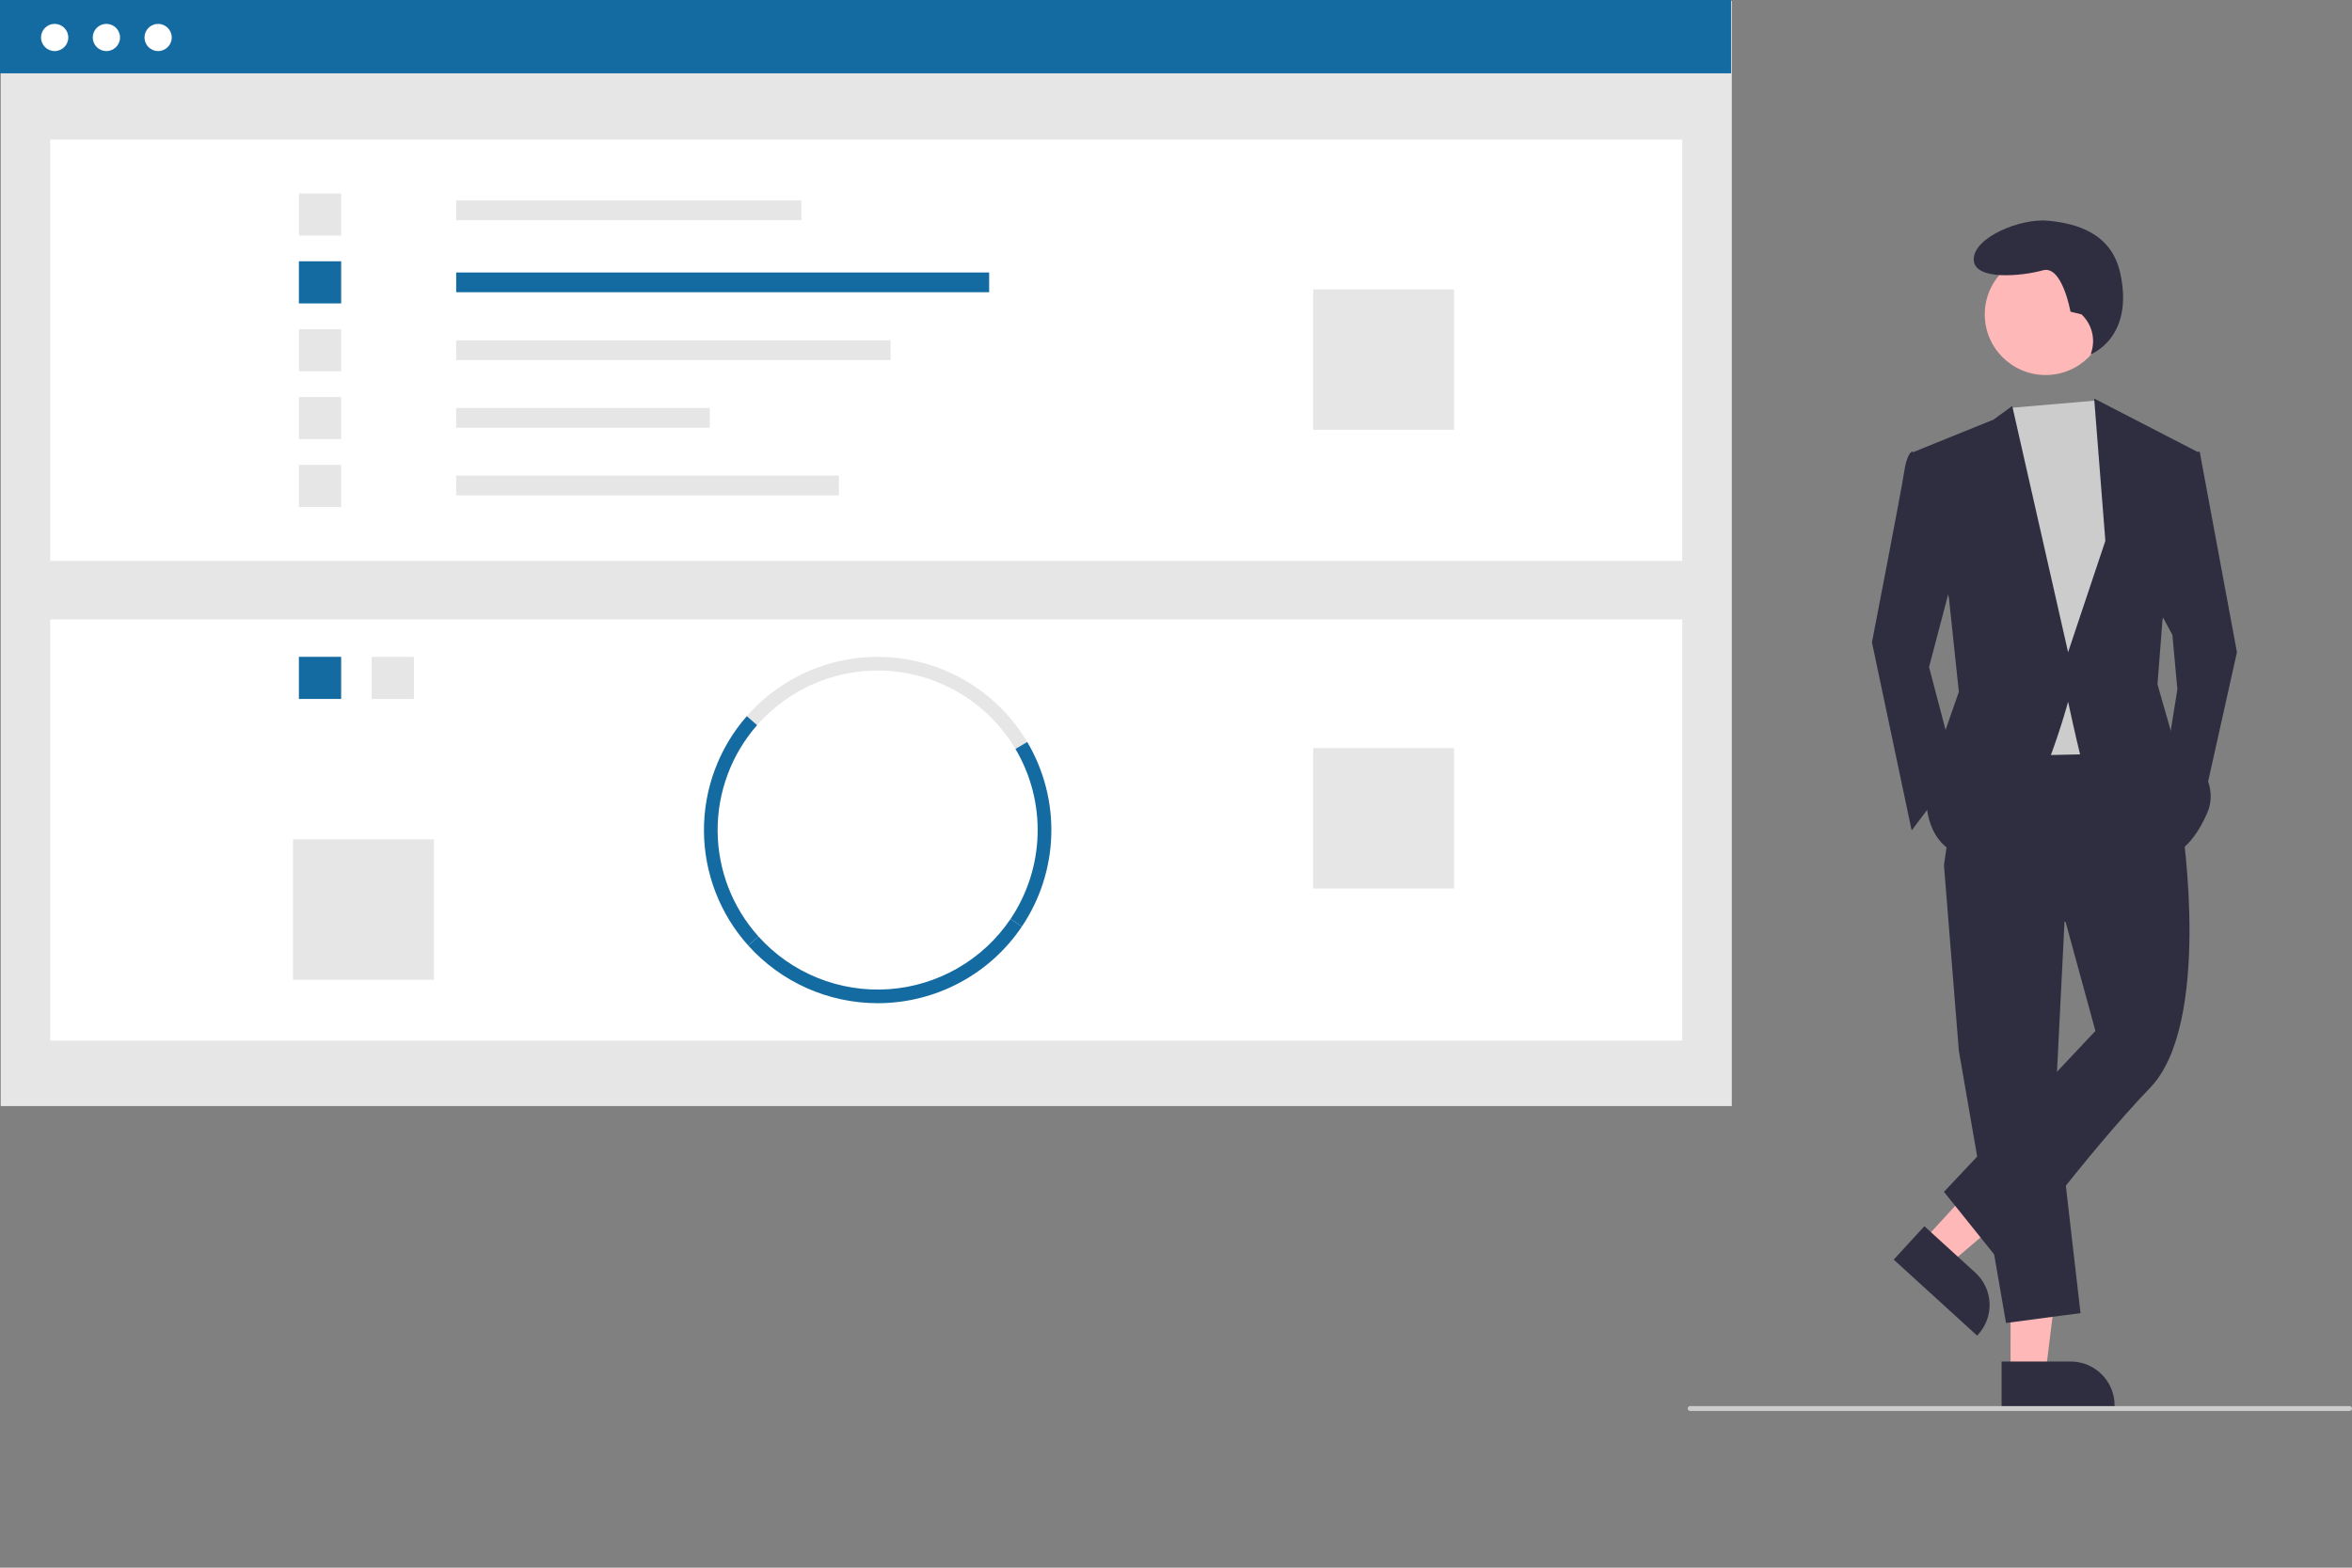 <svg width="96" height="64" viewBox="0 0 96 64" fill="none" xmlns="http://www.w3.org/2000/svg">
<rect x="0" y="0" width="96" height="64" fill="#808080" stroke="none"/>
<g clip-path="url(#clip0_5_182)">
<path d="M70.686 0.04H0.03V45.155H70.686V0.04Z" fill="#E6E6E6"/>
<path d="M68.665 5.698H2.051V22.897H68.665V5.698Z" fill="white"/>
<path d="M32.708 8.183H18.62V8.989H32.708V8.183Z" fill="#E6E6E6"/>
<path d="M40.374 11.124H18.62V11.93H40.374V11.124Z" fill="#146BA2"/>
<path d="M36.349 13.894H18.62V14.701H36.349V13.894Z" fill="#E6E6E6"/>
<path d="M28.97 16.655H18.62V17.461H28.97V16.655Z" fill="#E6E6E6"/>
<path d="M34.241 19.415H18.62V20.221H34.241V19.415Z" fill="#E6E6E6"/>
<path d="M13.925 7.896H12.2V9.616H13.925V7.896Z" fill="#E6E6E6"/>
<path d="M13.925 10.667H12.2V12.387H13.925V10.667Z" fill="#146BA2"/>
<path d="M13.925 13.438H12.2V15.157H13.925V13.438Z" fill="#E6E6E6"/>
<path d="M13.925 16.208H12.2V17.928H13.925V16.208Z" fill="#E6E6E6"/>
<path d="M13.925 18.979H12.2V20.699H13.925V18.979Z" fill="#E6E6E6"/>
<path d="M59.349 11.813H53.599V17.546H59.349V11.813Z" fill="#E6E6E6"/>
<path d="M68.665 25.285H2.051V42.483H68.665V25.285Z" fill="white"/>
<path d="M16.895 26.814H15.17V28.534H16.895V26.814Z" fill="#E6E6E6"/>
<path d="M13.925 26.814H12.2V28.534H13.925V26.814Z" fill="#146BA2"/>
<path d="M41.447 30.575C40.921 29.687 40.192 28.937 39.319 28.385C38.445 27.834 37.453 27.497 36.424 27.402C35.394 27.307 34.357 27.457 33.397 27.84C32.437 28.223 31.582 28.827 30.902 29.603L30.482 29.237C31.22 28.394 32.148 27.738 33.19 27.323C34.232 26.907 35.358 26.744 36.475 26.847C37.592 26.95 38.669 27.316 39.617 27.914C40.565 28.513 41.357 29.328 41.928 30.291L41.447 30.575Z" fill="#E6E6E6"/>
<path d="M41.71 37.825L41.247 37.515C41.933 36.494 42.316 35.301 42.351 34.073C42.387 32.846 42.073 31.633 41.447 30.575L41.928 30.291C42.608 31.44 42.948 32.756 42.91 34.089C42.871 35.422 42.455 36.718 41.71 37.825Z" fill="#146BA2"/>
<path d="M30.54 38.601C29.386 37.316 28.743 35.654 28.733 33.93C28.722 32.205 29.344 30.536 30.482 29.237L30.902 29.603C29.854 30.8 29.281 32.338 29.291 33.926C29.301 35.515 29.893 37.046 30.956 38.229L30.54 38.601Z" fill="#146BA2"/>
<path d="M35.822 40.955C34.825 40.954 33.84 40.744 32.93 40.339C32.02 39.933 31.206 39.341 30.54 38.601L30.956 38.229C31.62 38.969 32.444 39.547 33.366 39.92C34.288 40.293 35.284 40.452 36.277 40.383C37.27 40.314 38.234 40.019 39.095 39.522C39.956 39.025 40.692 38.339 41.247 37.515L41.71 37.825C41.062 38.789 40.186 39.578 39.159 40.124C38.132 40.67 36.986 40.955 35.822 40.955Z" fill="#146BA2"/>
<path d="M59.349 30.54H53.599V36.273H59.349V30.54Z" fill="#E6E6E6"/>
<path d="M17.71 34.267H11.96V39.999H17.71V34.267Z" fill="#E6E6E6"/>
<path d="M70.655 0H0V2.993H70.655V0Z" fill="#146BA2"/>
<path d="M2.231 2.085C2.538 2.085 2.787 1.836 2.787 1.53C2.787 1.224 2.538 0.975 2.231 0.975C1.923 0.975 1.674 1.224 1.674 1.53C1.674 1.836 1.923 2.085 2.231 2.085Z" fill="white"/>
<path d="M4.342 2.085C4.65 2.085 4.899 1.836 4.899 1.53C4.899 1.224 4.65 0.975 4.342 0.975C4.035 0.975 3.786 1.224 3.786 1.53C3.786 1.836 4.035 2.085 4.342 2.085Z" fill="white"/>
<path d="M6.454 2.085C6.761 2.085 7.01 1.836 7.01 1.53C7.01 1.224 6.761 0.975 6.454 0.975C6.147 0.975 5.898 1.224 5.898 1.53C5.898 1.836 6.147 2.085 6.454 2.085Z" fill="white"/>
<path d="M82.063 56.048H83.493L84.174 50.548L82.062 50.548L82.063 56.048Z" fill="#FFB8B8"/>
<path d="M81.698 55.583L84.515 55.583H84.515C84.991 55.583 85.448 55.772 85.784 56.107C86.121 56.443 86.31 56.898 86.31 57.373V57.431L81.698 57.431L81.698 55.583Z" fill="#2F2E41"/>
<path d="M78.501 50.648L79.556 51.611L83.782 48.01L82.224 46.589L78.501 50.648Z" fill="#FFB8B8"/>
<path d="M78.546 50.059L80.625 51.955L80.625 51.955C80.976 52.275 81.186 52.721 81.207 53.196C81.228 53.67 81.06 54.133 80.738 54.483L80.699 54.526L77.295 51.423L78.546 50.059Z" fill="#2F2E41"/>
<path d="M84.311 36.732L83.906 44.816L84.919 53.607L81.879 54.011L79.953 42.896L79.345 35.317L84.311 36.732Z" fill="#2F2E41"/>
<path d="M89.075 33.802C89.075 33.802 90.291 41.784 87.757 44.411C85.223 47.039 81.777 51.687 81.777 51.687L79.345 48.656L85.527 42.087L84.311 37.641L79.345 35.317L80.156 29.76L87.453 29.659L89.075 33.802Z" fill="#2F2E41"/>
<path d="M83.493 15.31C84.864 15.31 85.976 14.202 85.976 12.835C85.976 11.469 84.864 10.361 83.493 10.361C82.123 10.361 81.011 11.469 81.011 12.835C81.011 14.202 82.123 15.31 83.493 15.31Z" fill="#FFB8B8"/>
<path d="M85.552 16.352L85.933 16.927L86.946 19.756L86.135 30.77L81.372 30.871L80.764 18.24L82.037 16.653L85.552 16.352Z" fill="#CCCCCC"/>
<path d="M78.838 18.543L78.027 18.442C78.027 18.442 77.825 18.543 77.723 19.251C77.622 19.958 76.406 26.223 76.406 26.223L78.027 33.903L79.852 31.477L78.737 27.233L79.852 22.989L78.838 18.543Z" fill="#2F2E41"/>
<path d="M89.176 18.443H89.784L91.304 26.627L89.885 32.993L88.466 30.669L88.872 28.143L88.669 25.92L87.96 24.606L89.176 18.443Z" fill="#2F2E41"/>
<path d="M84.96 12.835L84.509 12.723C84.509 12.723 84.171 10.811 83.381 11.036C82.591 11.261 80.56 11.486 80.56 10.586C80.56 9.686 82.478 8.898 83.606 9.011C84.735 9.123 86.176 9.496 86.54 11.148C87.124 13.796 85.335 14.464 85.335 14.464L85.365 14.368C85.448 14.1 85.454 13.815 85.382 13.544C85.311 13.273 85.164 13.028 84.96 12.835Z" fill="#2F2E41"/>
<path d="M78.128 18.442L81.372 17.129L82.132 16.573L84.412 26.627L85.933 22.08L85.476 16.27L89.683 18.442L88.264 25.314L88.061 27.941L88.669 30.063C88.669 30.063 90.797 31.579 90.088 33.195C89.379 34.812 88.568 34.913 88.568 34.913C88.568 34.913 85.122 31.68 84.919 30.871C84.716 30.063 84.412 28.648 84.412 28.648C84.412 28.648 82.689 35.115 80.662 35.014C78.635 34.913 78.635 32.791 78.635 32.791L79.142 30.568L79.953 28.244L79.547 24.404L78.128 18.442Z" fill="#2F2E41"/>
<path d="M95.9 57.603H68.986C68.96 57.603 68.934 57.592 68.915 57.573C68.896 57.554 68.886 57.529 68.886 57.502C68.886 57.476 68.896 57.45 68.915 57.432C68.934 57.413 68.96 57.402 68.986 57.402H95.9C95.926 57.402 95.952 57.413 95.971 57.432C95.99 57.45 96 57.476 96 57.502C96 57.529 95.99 57.554 95.971 57.573C95.952 57.592 95.926 57.603 95.9 57.603Z" fill="#CCCCCC"/>
</g>
<defs>
<clipPath id="clip0_5_182">
<rect width="96" height="64" fill="white"/>
</clipPath>
</defs>
</svg>

